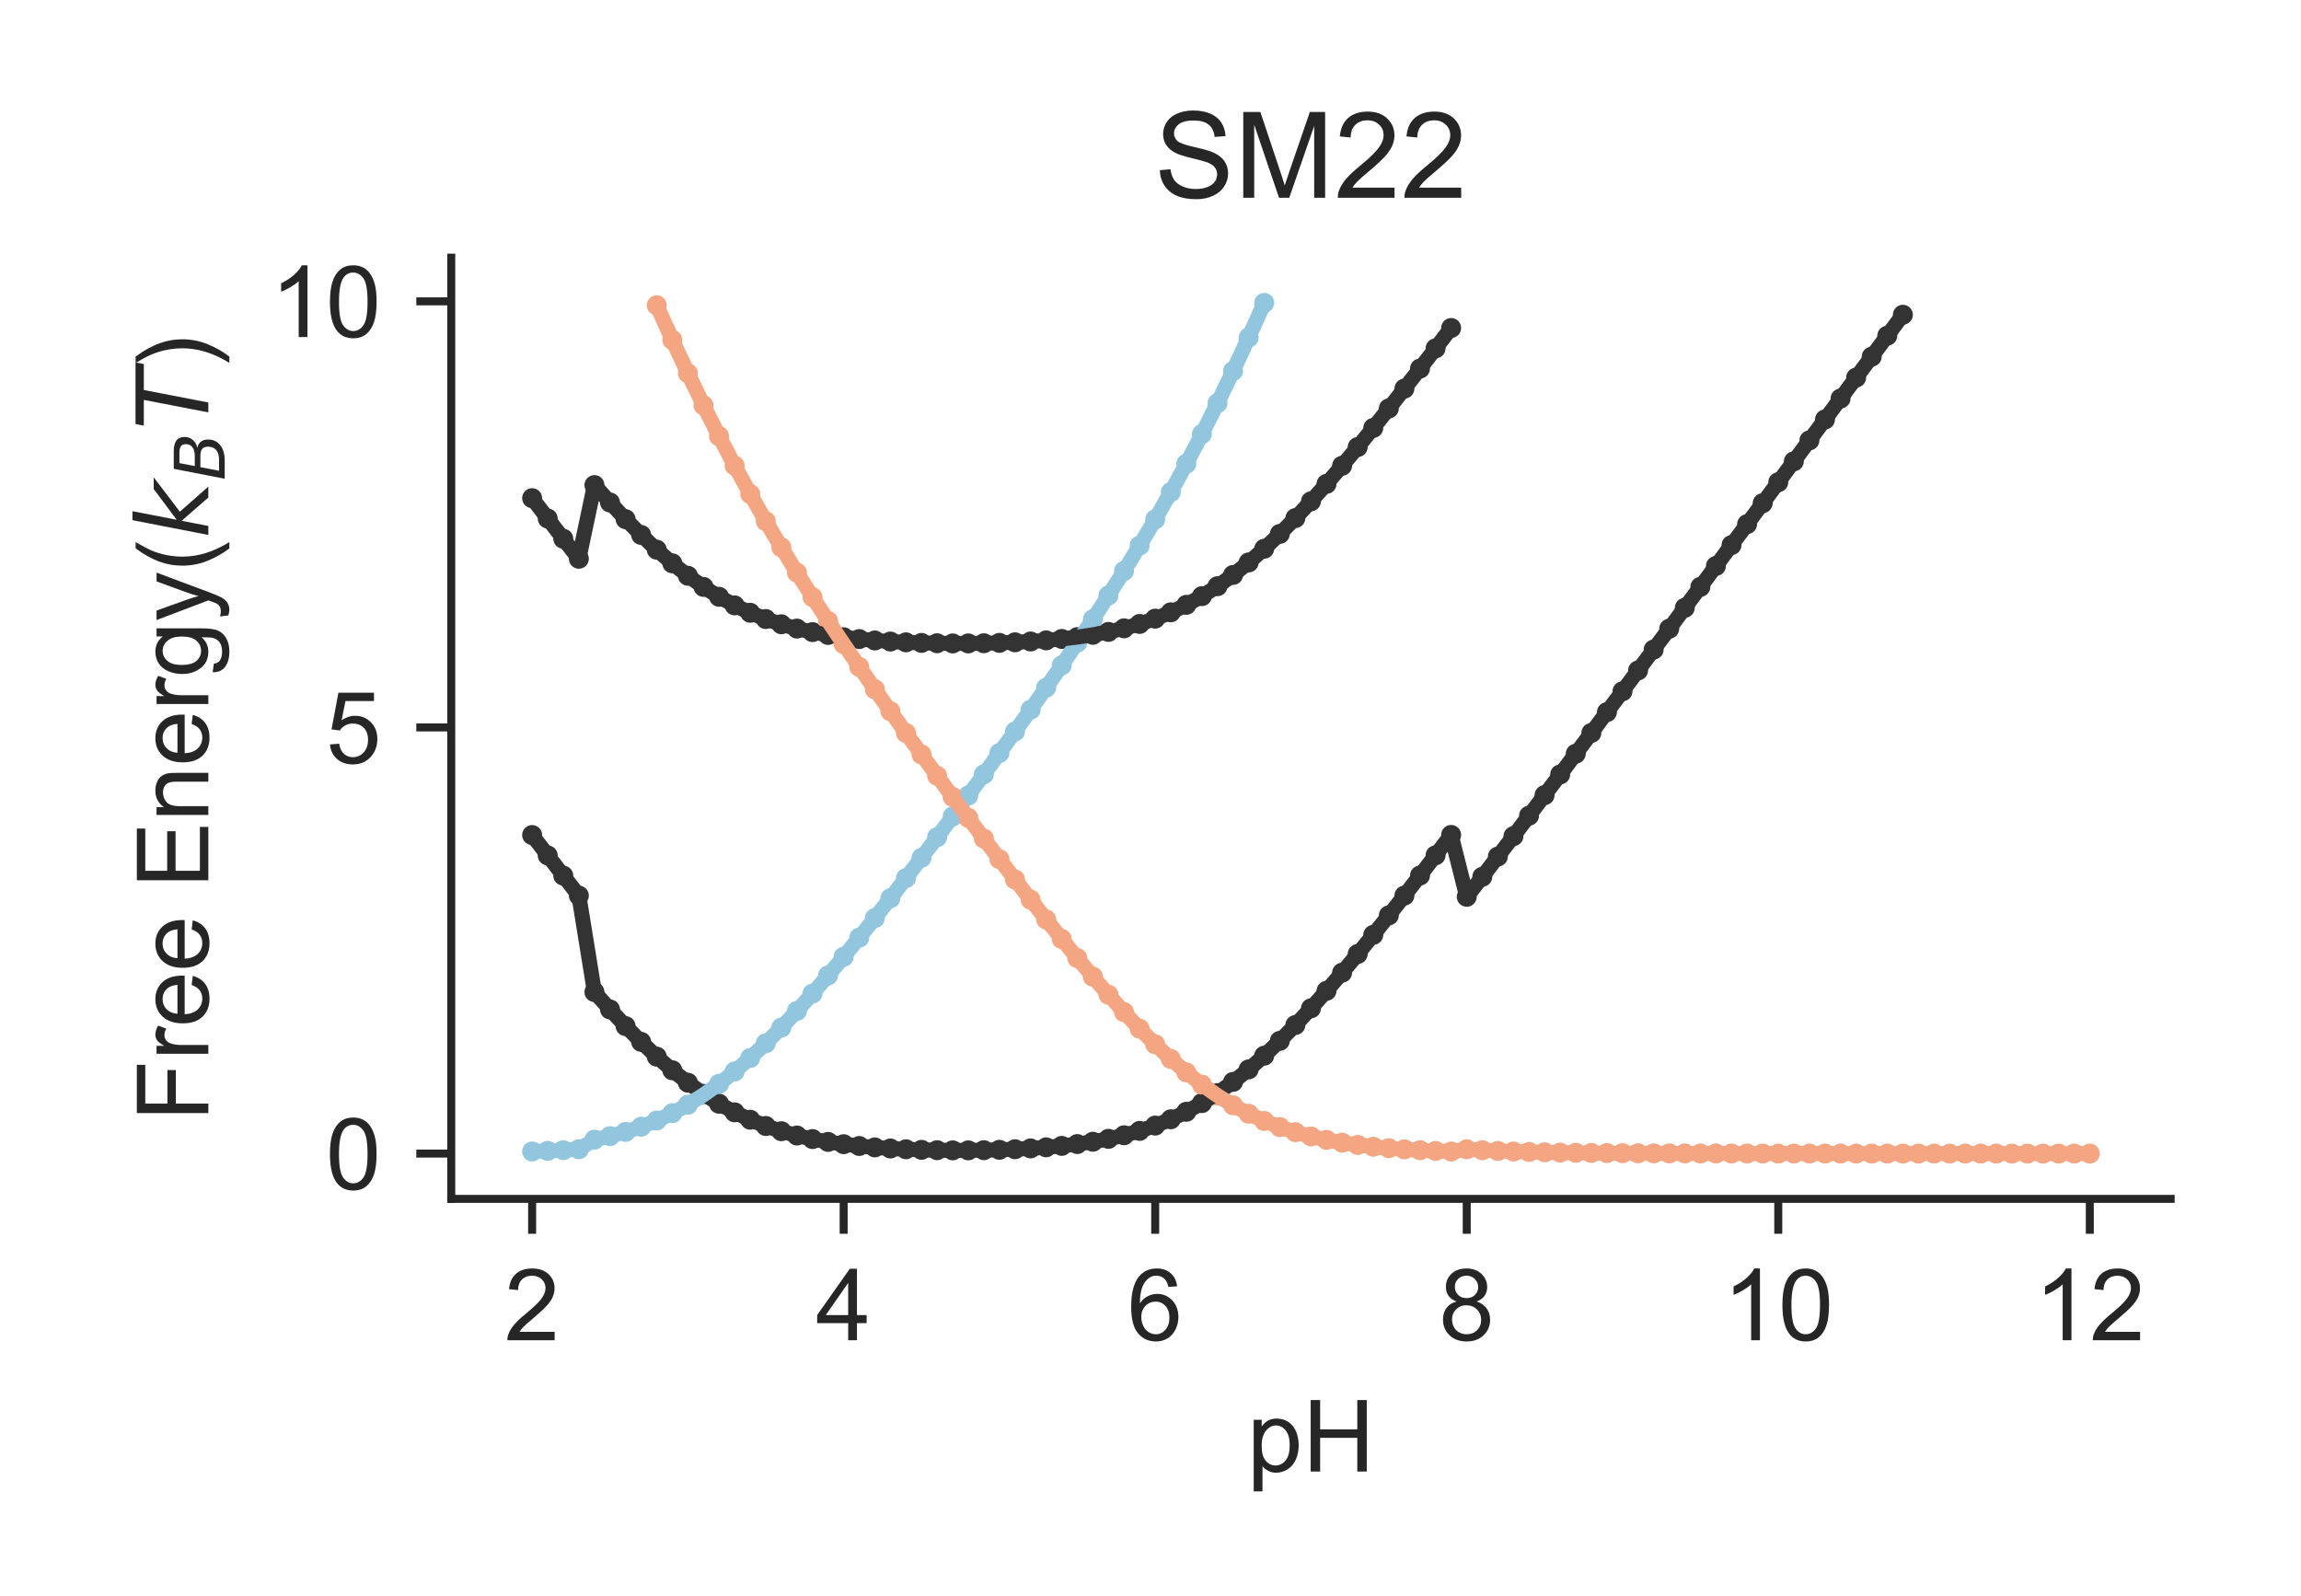 <?xml version="1.0" encoding="utf-8" standalone="no"?>
<!DOCTYPE svg PUBLIC "-//W3C//DTD SVG 1.1//EN"
  "http://www.w3.org/Graphics/SVG/1.1/DTD/svg11.dtd">
<!-- Created with matplotlib (http://matplotlib.org/) -->
<svg height="159.84pt" version="1.1" viewBox="0 0 230.4 159.84" width="230.4pt" xmlns="http://www.w3.org/2000/svg" xmlns:xlink="http://www.w3.org/1999/xlink">
 <defs>
  <style type="text/css">
*{stroke-linecap:butt;stroke-linejoin:round;}
  </style>
 </defs>
 <g id="figure_1">
  <g id="patch_1">
   <path d="M 0 159.84 
L 230.4 159.84 
L 230.4 0 
L 0 0 
z
" style="fill:#ffffff;"/>
  </g>
  <g id="axes_1">
   <g id="patch_2">
    <path d="M 45.184 120.04 
L 217.35 120.04 
L 217.35 25.8 
L 45.184 25.8 
z
" style="fill:#ffffff;"/>
   </g>
   <g id="matplotlib.axis_1">
    <g id="xtick_1">
     <g id="line2d_1">
      <defs>
       <path d="M 0 0 
L 0 3.5 
" id="mc1975024de" style="stroke:#262626;stroke-width:0.8;"/>
      </defs>
      <g>
       <use style="fill:#262626;stroke:#262626;stroke-width:0.8;" x="53.282" xlink:href="#mc1975024de" y="120.04"/>
      </g>
     </g>
     <g id="text_1">
      <!-- 2 -->
      <defs>
       <path d="M 50.344 8.453 
L 50.344 0 
L 3.031 0 
Q 2.938 3.172 4.047 6.109 
Q 5.859 10.938 9.828 15.625 
Q 13.812 20.312 21.344 26.469 
Q 33.016 36.031 37.109 41.625 
Q 41.219 47.219 41.219 52.203 
Q 41.219 57.422 37.469 61 
Q 33.734 64.594 27.734 64.594 
Q 21.391 64.594 17.578 60.781 
Q 13.766 56.984 13.719 50.25 
L 4.688 51.172 
Q 5.609 61.281 11.656 66.578 
Q 17.719 71.875 27.938 71.875 
Q 38.234 71.875 44.234 66.156 
Q 50.25 60.453 50.25 52 
Q 50.25 47.703 48.484 43.547 
Q 46.734 39.406 42.656 34.812 
Q 38.578 30.219 29.109 22.219 
Q 21.188 15.578 18.938 13.203 
Q 16.703 10.844 15.234 8.453 
z
" id="ArialMT-32"/>
      </defs>
      <g style="fill:#262626;" transform="translate(50.502 134.198)scale(0.1 -0.1)">
       <use xlink:href="#ArialMT-32"/>
      </g>
     </g>
    </g>
    <g id="xtick_2">
     <g id="line2d_2">
      <g>
       <use style="fill:#262626;stroke:#262626;stroke-width:0.8;" x="84.476" xlink:href="#mc1975024de" y="120.04"/>
      </g>
     </g>
     <g id="text_2">
      <!-- 4 -->
      <defs>
       <path d="M 32.328 0 
L 32.328 17.141 
L 1.266 17.141 
L 1.266 25.203 
L 33.938 71.578 
L 41.109 71.578 
L 41.109 25.203 
L 50.781 25.203 
L 50.781 17.141 
L 41.109 17.141 
L 41.109 0 
z
M 32.328 25.203 
L 32.328 57.469 
L 9.906 25.203 
z
" id="ArialMT-34"/>
      </defs>
      <g style="fill:#262626;" transform="translate(81.696 134.198)scale(0.1 -0.1)">
       <use xlink:href="#ArialMT-34"/>
      </g>
     </g>
    </g>
    <g id="xtick_3">
     <g id="line2d_3">
      <g>
       <use style="fill:#262626;stroke:#262626;stroke-width:0.8;" x="115.67" xlink:href="#mc1975024de" y="120.04"/>
      </g>
     </g>
     <g id="text_3">
      <!-- 6 -->
      <defs>
       <path d="M 49.75 54.047 
L 41.016 53.375 
Q 39.844 58.547 37.703 60.891 
Q 34.125 64.656 28.906 64.656 
Q 24.703 64.656 21.531 62.312 
Q 17.391 59.281 14.984 53.469 
Q 12.594 47.656 12.5 36.922 
Q 15.672 41.75 20.266 44.094 
Q 24.859 46.438 29.891 46.438 
Q 38.672 46.438 44.844 39.969 
Q 51.031 33.5 51.031 23.25 
Q 51.031 16.5 48.125 10.719 
Q 45.219 4.938 40.141 1.859 
Q 35.062 -1.219 28.609 -1.219 
Q 17.625 -1.219 10.688 6.859 
Q 3.766 14.938 3.766 33.5 
Q 3.766 54.25 11.422 63.672 
Q 18.109 71.875 29.438 71.875 
Q 37.891 71.875 43.281 67.141 
Q 48.688 62.406 49.75 54.047 
z
M 13.875 23.188 
Q 13.875 18.656 15.797 14.5 
Q 17.719 10.359 21.188 8.172 
Q 24.656 6 28.469 6 
Q 34.031 6 38.031 10.484 
Q 42.047 14.984 42.047 22.703 
Q 42.047 30.125 38.078 34.391 
Q 34.125 38.672 28.125 38.672 
Q 22.172 38.672 18.016 34.391 
Q 13.875 30.125 13.875 23.188 
z
" id="ArialMT-36"/>
      </defs>
      <g style="fill:#262626;" transform="translate(112.89 134.198)scale(0.1 -0.1)">
       <use xlink:href="#ArialMT-36"/>
      </g>
     </g>
    </g>
    <g id="xtick_4">
     <g id="line2d_4">
      <g>
       <use style="fill:#262626;stroke:#262626;stroke-width:0.8;" x="146.864" xlink:href="#mc1975024de" y="120.04"/>
      </g>
     </g>
     <g id="text_4">
      <!-- 8 -->
      <defs>
       <path d="M 17.672 38.812 
Q 12.203 40.828 9.562 44.531 
Q 6.938 48.25 6.938 53.422 
Q 6.938 61.234 12.547 66.547 
Q 18.172 71.875 27.484 71.875 
Q 36.859 71.875 42.578 66.422 
Q 48.297 60.984 48.297 53.172 
Q 48.297 48.188 45.672 44.5 
Q 43.062 40.828 37.75 38.812 
Q 44.344 36.672 47.781 31.875 
Q 51.219 27.094 51.219 20.453 
Q 51.219 11.281 44.719 5.031 
Q 38.234 -1.219 27.641 -1.219 
Q 17.047 -1.219 10.547 5.047 
Q 4.047 11.328 4.047 20.703 
Q 4.047 27.688 7.594 32.391 
Q 11.141 37.109 17.672 38.812 
z
M 15.922 53.719 
Q 15.922 48.641 19.188 45.406 
Q 22.469 42.188 27.688 42.188 
Q 32.766 42.188 36.016 45.375 
Q 39.266 48.578 39.266 53.219 
Q 39.266 58.062 35.906 61.359 
Q 32.562 64.656 27.594 64.656 
Q 22.562 64.656 19.234 61.422 
Q 15.922 58.203 15.922 53.719 
z
M 13.094 20.656 
Q 13.094 16.891 14.875 13.375 
Q 16.656 9.859 20.172 7.922 
Q 23.688 6 27.734 6 
Q 34.031 6 38.125 10.047 
Q 42.234 14.109 42.234 20.359 
Q 42.234 26.703 38.016 30.859 
Q 33.797 35.016 27.438 35.016 
Q 21.234 35.016 17.156 30.906 
Q 13.094 26.812 13.094 20.656 
z
" id="ArialMT-38"/>
      </defs>
      <g style="fill:#262626;" transform="translate(144.083 134.198)scale(0.1 -0.1)">
       <use xlink:href="#ArialMT-38"/>
      </g>
     </g>
    </g>
    <g id="xtick_5">
     <g id="line2d_5">
      <g>
       <use style="fill:#262626;stroke:#262626;stroke-width:0.8;" x="178.058" xlink:href="#mc1975024de" y="120.04"/>
      </g>
     </g>
     <g id="text_5">
      <!-- 10 -->
      <defs>
       <path d="M 37.25 0 
L 28.469 0 
L 28.469 56 
Q 25.297 52.984 20.141 49.953 
Q 14.984 46.922 10.891 45.406 
L 10.891 53.906 
Q 18.266 57.375 23.781 62.297 
Q 29.297 67.234 31.594 71.875 
L 37.25 71.875 
z
" id="ArialMT-31"/>
       <path d="M 4.156 35.297 
Q 4.156 48 6.766 55.734 
Q 9.375 63.484 14.516 67.672 
Q 19.672 71.875 27.484 71.875 
Q 33.25 71.875 37.594 69.547 
Q 41.938 67.234 44.766 62.859 
Q 47.609 58.5 49.219 52.219 
Q 50.828 45.953 50.828 35.297 
Q 50.828 22.703 48.234 14.969 
Q 45.656 7.234 40.5 3 
Q 35.359 -1.219 27.484 -1.219 
Q 17.141 -1.219 11.234 6.203 
Q 4.156 15.141 4.156 35.297 
z
M 13.188 35.297 
Q 13.188 17.672 17.312 11.828 
Q 21.438 6 27.484 6 
Q 33.547 6 37.672 11.859 
Q 41.797 17.719 41.797 35.297 
Q 41.797 52.984 37.672 58.781 
Q 33.547 64.594 27.391 64.594 
Q 21.344 64.594 17.719 59.469 
Q 13.188 52.938 13.188 35.297 
z
" id="ArialMT-30"/>
      </defs>
      <g style="fill:#262626;" transform="translate(172.497 134.198)scale(0.1 -0.1)">
       <use xlink:href="#ArialMT-31"/>
       <use x="55.615" xlink:href="#ArialMT-30"/>
      </g>
     </g>
    </g>
    <g id="xtick_6">
     <g id="line2d_6">
      <g>
       <use style="fill:#262626;stroke:#262626;stroke-width:0.8;" x="209.252" xlink:href="#mc1975024de" y="120.04"/>
      </g>
     </g>
     <g id="text_6">
      <!-- 12 -->
      <g style="fill:#262626;" transform="translate(203.691 134.198)scale(0.1 -0.1)">
       <use xlink:href="#ArialMT-31"/>
       <use x="55.615" xlink:href="#ArialMT-32"/>
      </g>
     </g>
    </g>
    <g id="text_7">
     <!-- pH -->
     <defs>
      <path d="M 6.594 -19.875 
L 6.594 51.859 
L 14.594 51.859 
L 14.594 45.125 
Q 17.438 49.078 21 51.047 
Q 24.562 53.031 29.641 53.031 
Q 36.281 53.031 41.359 49.609 
Q 46.438 46.188 49.016 39.953 
Q 51.609 33.734 51.609 26.312 
Q 51.609 18.359 48.75 11.984 
Q 45.906 5.609 40.453 2.219 
Q 35.016 -1.172 29 -1.172 
Q 24.609 -1.172 21.109 0.688 
Q 17.625 2.547 15.375 5.375 
L 15.375 -19.875 
z
M 14.547 25.641 
Q 14.547 15.625 18.594 10.844 
Q 22.656 6.062 28.422 6.062 
Q 34.281 6.062 38.453 11.016 
Q 42.625 15.969 42.625 26.375 
Q 42.625 36.281 38.547 41.203 
Q 34.469 46.141 28.812 46.141 
Q 23.188 46.141 18.859 40.891 
Q 14.547 35.641 14.547 25.641 
z
" id="ArialMT-70"/>
      <path d="M 8.016 0 
L 8.016 71.578 
L 17.484 71.578 
L 17.484 42.188 
L 54.688 42.188 
L 54.688 71.578 
L 64.156 71.578 
L 64.156 0 
L 54.688 0 
L 54.688 33.734 
L 17.484 33.734 
L 17.484 0 
z
" id="ArialMT-48"/>
     </defs>
     <g style="fill:#262626;" transform="translate(124.876 147.343)scale(0.1 -0.1)">
      <use xlink:href="#ArialMT-70"/>
      <use x="55.615" xlink:href="#ArialMT-48"/>
     </g>
    </g>
   </g>
   <g id="matplotlib.axis_2">
    <g id="ytick_1">
     <g id="line2d_7">
      <defs>
       <path d="M 0 0 
L -3.5 0 
" id="m181e9f44ce" style="stroke:#262626;stroke-width:0.8;"/>
      </defs>
      <g>
       <use style="fill:#262626;stroke:#262626;stroke-width:0.8;" x="45.184" xlink:href="#m181e9f44ce" y="115.506"/>
      </g>
     </g>
     <g id="text_8">
      <!-- 0 -->
      <g style="fill:#262626;" transform="translate(32.623 119.085)scale(0.1 -0.1)">
       <use xlink:href="#ArialMT-30"/>
      </g>
     </g>
    </g>
    <g id="ytick_2">
     <g id="line2d_8">
      <g>
       <use style="fill:#262626;stroke:#262626;stroke-width:0.8;" x="45.184" xlink:href="#m181e9f44ce" y="72.839"/>
      </g>
     </g>
     <g id="text_9">
      <!-- 5 -->
      <defs>
       <path d="M 4.156 18.75 
L 13.375 19.531 
Q 14.406 12.797 18.141 9.391 
Q 21.875 6 27.156 6 
Q 33.5 6 37.891 10.781 
Q 42.281 15.578 42.281 23.484 
Q 42.281 31 38.062 35.344 
Q 33.844 39.703 27 39.703 
Q 22.75 39.703 19.328 37.766 
Q 15.922 35.844 13.969 32.766 
L 5.719 33.844 
L 12.641 70.609 
L 48.25 70.609 
L 48.25 62.203 
L 19.672 62.203 
L 15.828 42.969 
Q 22.266 47.469 29.344 47.469 
Q 38.719 47.469 45.156 40.969 
Q 51.609 34.469 51.609 24.266 
Q 51.609 14.547 45.953 7.469 
Q 39.062 -1.219 27.156 -1.219 
Q 17.391 -1.219 11.203 4.25 
Q 5.031 9.719 4.156 18.75 
z
" id="ArialMT-35"/>
      </defs>
      <g style="fill:#262626;" transform="translate(32.623 76.418)scale(0.1 -0.1)">
       <use xlink:href="#ArialMT-35"/>
      </g>
     </g>
    </g>
    <g id="ytick_3">
     <g id="line2d_9">
      <g>
       <use style="fill:#262626;stroke:#262626;stroke-width:0.8;" x="45.184" xlink:href="#m181e9f44ce" y="30.172"/>
      </g>
     </g>
     <g id="text_10">
      <!-- 10 -->
      <g style="fill:#262626;" transform="translate(27.062 33.751)scale(0.1 -0.1)">
       <use xlink:href="#ArialMT-31"/>
       <use x="55.615" xlink:href="#ArialMT-30"/>
      </g>
     </g>
    </g>
    <g id="text_11">
     <!-- Free Energy($k_BT$) -->
     <defs>
      <path d="M 8.203 0 
L 8.203 71.578 
L 56.5 71.578 
L 56.5 63.141 
L 17.672 63.141 
L 17.672 40.969 
L 51.266 40.969 
L 51.266 32.516 
L 17.672 32.516 
L 17.672 0 
z
" id="ArialMT-46"/>
      <path d="M 6.5 0 
L 6.5 51.859 
L 14.406 51.859 
L 14.406 44 
Q 17.438 49.516 20 51.266 
Q 22.562 53.031 25.641 53.031 
Q 30.078 53.031 34.672 50.203 
L 31.641 42.047 
Q 28.422 43.953 25.203 43.953 
Q 22.312 43.953 20.016 42.219 
Q 17.719 40.484 16.75 37.406 
Q 15.281 32.719 15.281 27.156 
L 15.281 0 
z
" id="ArialMT-72"/>
      <path d="M 42.094 16.703 
L 51.172 15.578 
Q 49.031 7.625 43.219 3.219 
Q 37.406 -1.172 28.375 -1.172 
Q 17 -1.172 10.328 5.828 
Q 3.656 12.844 3.656 25.484 
Q 3.656 38.578 10.391 45.797 
Q 17.141 53.031 27.875 53.031 
Q 38.281 53.031 44.875 45.953 
Q 51.469 38.875 51.469 26.031 
Q 51.469 25.25 51.422 23.688 
L 12.75 23.688 
Q 13.234 15.141 17.578 10.594 
Q 21.922 6.062 28.422 6.062 
Q 33.25 6.062 36.672 8.594 
Q 40.094 11.141 42.094 16.703 
z
M 13.234 30.906 
L 42.188 30.906 
Q 41.609 37.453 38.875 40.719 
Q 34.672 45.797 27.984 45.797 
Q 21.922 45.797 17.797 41.75 
Q 13.672 37.703 13.234 30.906 
z
" id="ArialMT-65"/>
      <path id="ArialMT-20"/>
      <path d="M 7.906 0 
L 7.906 71.578 
L 59.672 71.578 
L 59.672 63.141 
L 17.391 63.141 
L 17.391 41.219 
L 56.984 41.219 
L 56.984 32.812 
L 17.391 32.812 
L 17.391 8.453 
L 61.328 8.453 
L 61.328 0 
z
" id="ArialMT-45"/>
      <path d="M 6.594 0 
L 6.594 51.859 
L 14.5 51.859 
L 14.5 44.484 
Q 20.219 53.031 31 53.031 
Q 35.688 53.031 39.625 51.344 
Q 43.562 49.656 45.516 46.922 
Q 47.469 44.188 48.25 40.438 
Q 48.734 37.984 48.734 31.891 
L 48.734 0 
L 39.938 0 
L 39.938 31.547 
Q 39.938 36.922 38.906 39.578 
Q 37.891 42.234 35.281 43.812 
Q 32.672 45.406 29.156 45.406 
Q 23.531 45.406 19.453 41.844 
Q 15.375 38.281 15.375 28.328 
L 15.375 0 
z
" id="ArialMT-6e"/>
      <path d="M 4.984 -4.297 
L 13.531 -5.562 
Q 14.062 -9.516 16.5 -11.328 
Q 19.781 -13.766 25.438 -13.766 
Q 31.547 -13.766 34.859 -11.328 
Q 38.188 -8.891 39.359 -4.5 
Q 40.047 -1.812 39.984 6.781 
Q 34.234 0 25.641 0 
Q 14.938 0 9.078 7.719 
Q 3.219 15.438 3.219 26.219 
Q 3.219 33.641 5.906 39.906 
Q 8.594 46.188 13.688 49.609 
Q 18.797 53.031 25.688 53.031 
Q 34.859 53.031 40.828 45.609 
L 40.828 51.859 
L 48.922 51.859 
L 48.922 7.031 
Q 48.922 -5.078 46.453 -10.125 
Q 44 -15.188 38.641 -18.109 
Q 33.297 -21.047 25.484 -21.047 
Q 16.219 -21.047 10.5 -16.875 
Q 4.781 -12.703 4.984 -4.297 
z
M 12.25 26.859 
Q 12.25 16.656 16.297 11.969 
Q 20.359 7.281 26.469 7.281 
Q 32.516 7.281 36.609 11.938 
Q 40.719 16.609 40.719 26.562 
Q 40.719 36.078 36.5 40.906 
Q 32.281 45.75 26.312 45.75 
Q 20.453 45.75 16.344 40.984 
Q 12.25 36.234 12.25 26.859 
z
" id="ArialMT-67"/>
      <path d="M 6.203 -19.969 
L 5.219 -11.719 
Q 8.109 -12.5 10.25 -12.5 
Q 13.188 -12.5 14.938 -11.516 
Q 16.703 -10.547 17.828 -8.797 
Q 18.656 -7.469 20.516 -2.25 
Q 20.75 -1.516 21.297 -0.094 
L 1.609 51.859 
L 11.078 51.859 
L 21.875 21.828 
Q 23.969 16.109 25.641 9.812 
Q 27.156 15.875 29.25 21.625 
L 40.328 51.859 
L 49.125 51.859 
L 29.391 -0.875 
Q 26.219 -9.422 24.469 -12.641 
Q 22.125 -17 19.094 -19.016 
Q 16.062 -21.047 11.859 -21.047 
Q 9.328 -21.047 6.203 -19.969 
z
" id="ArialMT-79"/>
      <path d="M 23.391 -21.047 
Q 16.109 -11.859 11.078 0.438 
Q 6.062 12.75 6.062 25.922 
Q 6.062 37.547 9.812 48.188 
Q 14.203 60.547 23.391 72.797 
L 29.688 72.797 
Q 23.781 62.641 21.875 58.297 
Q 18.891 51.562 17.188 44.234 
Q 15.094 35.109 15.094 25.875 
Q 15.094 2.391 29.688 -21.047 
z
" id="ArialMT-28"/>
      <path d="M 18.312 75.984 
L 27.297 75.984 
L 18.703 31.688 
L 49.516 54.688 
L 61.188 54.688 
L 26.812 28.516 
L 51.906 0 
L 41.016 0 
L 17.672 26.703 
L 12.5 0 
L 3.516 0 
z
" id="DejaVuSans-Oblique-6b"/>
      <path d="M 16.891 72.906 
L 42.094 72.906 
Q 52.344 72.906 57.422 69.094 
Q 62.5 65.281 62.5 57.625 
Q 62.5 50.594 58.125 45.484 
Q 53.766 40.375 46.688 39.312 
Q 52.734 37.938 55.766 34.078 
Q 58.797 30.219 58.797 23.781 
Q 58.797 12.797 50.656 6.391 
Q 42.531 0 28.422 0 
L 2.688 0 
z
M 19.281 34.812 
L 14.109 8.109 
L 29.984 8.109 
Q 38.922 8.109 43.75 12.203 
Q 48.578 16.312 48.578 23.781 
Q 48.578 29.547 45.375 32.172 
Q 42.188 34.812 35.109 34.812 
z
M 25.094 64.797 
L 20.797 42.828 
L 35.5 42.828 
Q 43.359 42.828 47.781 46.234 
Q 52.203 49.656 52.203 55.719 
Q 52.203 60.453 49.219 62.625 
Q 46.234 64.797 39.703 64.797 
z
" id="DejaVuSans-Oblique-42"/>
      <path d="M 5.906 72.906 
L 67.578 72.906 
L 66.016 64.594 
L 39.984 64.594 
L 27.484 0 
L 17.578 0 
L 30.078 64.594 
L 4.297 64.594 
z
" id="DejaVuSans-Oblique-54"/>
      <path d="M 12.359 -21.047 
L 6.062 -21.047 
Q 20.656 2.391 20.656 25.875 
Q 20.656 35.062 18.562 44.094 
Q 16.891 51.422 13.922 58.156 
Q 12.016 62.547 6.062 72.797 
L 12.359 72.797 
Q 21.531 60.547 25.922 48.188 
Q 29.688 37.547 29.688 25.922 
Q 29.688 12.75 24.625 0.438 
Q 19.578 -11.859 12.359 -21.047 
z
" id="ArialMT-29"/>
     </defs>
     <g style="fill:#262626;" transform="translate(20.862 112.27)rotate(-90)scale(0.1 -0.1)">
      <use transform="translate(0 0.016)" xlink:href="#ArialMT-46"/>
      <use transform="translate(61.084 0.016)" xlink:href="#ArialMT-72"/>
      <use transform="translate(94.385 0.016)" xlink:href="#ArialMT-65"/>
      <use transform="translate(150 0.016)" xlink:href="#ArialMT-65"/>
      <use transform="translate(205.615 0.016)" xlink:href="#ArialMT-20"/>
      <use transform="translate(233.398 0.016)" xlink:href="#ArialMT-45"/>
      <use transform="translate(300.098 0.016)" xlink:href="#ArialMT-6e"/>
      <use transform="translate(355.713 0.016)" xlink:href="#ArialMT-65"/>
      <use transform="translate(411.328 0.016)" xlink:href="#ArialMT-72"/>
      <use transform="translate(444.629 0.016)" xlink:href="#ArialMT-67"/>
      <use transform="translate(500.244 0.016)" xlink:href="#ArialMT-79"/>
      <use transform="translate(550.244 0.016)" xlink:href="#ArialMT-28"/>
      <use transform="translate(583.545 0.016)" xlink:href="#DejaVuSans-Oblique-6b"/>
      <use transform="translate(641.455 -16.391)scale(0.7)" xlink:href="#DejaVuSans-Oblique-42"/>
      <use transform="translate(692.212 0.016)" xlink:href="#DejaVuSans-Oblique-54"/>
      <use transform="translate(753.296 0.016)" xlink:href="#ArialMT-29"/>
     </g>
    </g>
   </g>
   <g id="PathCollection_1">
    <defs>
     <path d="M 0 0.5 
C 0.133 0.5 0.26 0.447 0.354 0.354 
C 0.447 0.26 0.5 0.133 0.5 0 
C 0.5 -0.133 0.447 -0.26 0.354 -0.354 
C 0.26 -0.447 0.133 -0.5 0 -0.5 
C -0.133 -0.5 -0.26 -0.447 -0.354 -0.354 
C -0.447 -0.26 -0.5 -0.133 -0.5 0 
C -0.5 0.133 -0.447 0.26 -0.354 0.354 
C -0.26 0.447 -0.133 0.5 0 0.5 
z
" id="mf9411df102" style="stroke:#333333;"/>
    </defs>
    <g clip-path="url(#p7711f65dd4)">
     <use style="fill:#333333;stroke:#333333;" x="53.282" xlink:href="#mf9411df102" y="83.613"/>
     <use style="fill:#333333;stroke:#333333;" x="54.842" xlink:href="#mf9411df102" y="85.651"/>
     <use style="fill:#333333;stroke:#333333;" x="56.401" xlink:href="#mf9411df102" y="87.675"/>
     <use style="fill:#333333;stroke:#333333;" x="57.961" xlink:href="#mf9411df102" y="89.679"/>
     <use style="fill:#333333;stroke:#333333;" x="59.521" xlink:href="#mf9411df102" y="99.33"/>
     <use style="fill:#333333;stroke:#333333;" x="61.081" xlink:href="#mf9411df102" y="101.076"/>
     <use style="fill:#333333;stroke:#333333;" x="62.64" xlink:href="#mf9411df102" y="102.744"/>
     <use style="fill:#333333;stroke:#333333;" x="64.2" xlink:href="#mf9411df102" y="104.323"/>
     <use style="fill:#333333;stroke:#333333;" x="65.76" xlink:href="#mf9411df102" y="105.8"/>
     <use style="fill:#333333;stroke:#333333;" x="67.319" xlink:href="#mf9411df102" y="107.164"/>
     <use style="fill:#333333;stroke:#333333;" x="68.879" xlink:href="#mf9411df102" y="108.409"/>
     <use style="fill:#333333;stroke:#333333;" x="70.439" xlink:href="#mf9411df102" y="109.526"/>
     <use style="fill:#333333;stroke:#333333;" x="71.998" xlink:href="#mf9411df102" y="110.514"/>
     <use style="fill:#333333;stroke:#333333;" x="73.558" xlink:href="#mf9411df102" y="111.375"/>
     <use style="fill:#333333;stroke:#333333;" x="75.118" xlink:href="#mf9411df102" y="112.116"/>
     <use style="fill:#333333;stroke:#333333;" x="76.678" xlink:href="#mf9411df102" y="112.743"/>
     <use style="fill:#333333;stroke:#333333;" x="78.237" xlink:href="#mf9411df102" y="113.267"/>
     <use style="fill:#333333;stroke:#333333;" x="79.797" xlink:href="#mf9411df102" y="113.699"/>
     <use style="fill:#333333;stroke:#333333;" x="81.357" xlink:href="#mf9411df102" y="114.053"/>
     <use style="fill:#333333;stroke:#333333;" x="82.916" xlink:href="#mf9411df102" y="114.338"/>
     <use style="fill:#333333;stroke:#333333;" x="84.476" xlink:href="#mf9411df102" y="114.567"/>
     <use style="fill:#333333;stroke:#333333;" x="86.036" xlink:href="#mf9411df102" y="114.747"/>
     <use style="fill:#333333;stroke:#333333;" x="87.595" xlink:href="#mf9411df102" y="114.888"/>
     <use style="fill:#333333;stroke:#333333;" x="89.155" xlink:href="#mf9411df102" y="114.996"/>
     <use style="fill:#333333;stroke:#333333;" x="90.715" xlink:href="#mf9411df102" y="115.076"/>
     <use style="fill:#333333;stroke:#333333;" x="92.274" xlink:href="#mf9411df102" y="115.132"/>
     <use style="fill:#333333;stroke:#333333;" x="93.834" xlink:href="#mf9411df102" y="115.168"/>
     <use style="fill:#333333;stroke:#333333;" x="95.394" xlink:href="#mf9411df102" y="115.185"/>
     <use style="fill:#333333;stroke:#333333;" x="96.954" xlink:href="#mf9411df102" y="115.185"/>
     <use style="fill:#333333;stroke:#333333;" x="98.513" xlink:href="#mf9411df102" y="115.166"/>
     <use style="fill:#333333;stroke:#333333;" x="100.073" xlink:href="#mf9411df102" y="115.129"/>
     <use style="fill:#333333;stroke:#333333;" x="101.633" xlink:href="#mf9411df102" y="115.071"/>
     <use style="fill:#333333;stroke:#333333;" x="103.192" xlink:href="#mf9411df102" y="114.989"/>
     <use style="fill:#333333;stroke:#333333;" x="104.752" xlink:href="#mf9411df102" y="114.88"/>
     <use style="fill:#333333;stroke:#333333;" x="106.312" xlink:href="#mf9411df102" y="114.736"/>
     <use style="fill:#333333;stroke:#333333;" x="107.871" xlink:href="#mf9411df102" y="114.553"/>
     <use style="fill:#333333;stroke:#333333;" x="109.431" xlink:href="#mf9411df102" y="114.321"/>
     <use style="fill:#333333;stroke:#333333;" x="110.991" xlink:href="#mf9411df102" y="114.031"/>
     <use style="fill:#333333;stroke:#333333;" x="112.551" xlink:href="#mf9411df102" y="113.673"/>
     <use style="fill:#333333;stroke:#333333;" x="114.11" xlink:href="#mf9411df102" y="113.234"/>
     <use style="fill:#333333;stroke:#333333;" x="115.67" xlink:href="#mf9411df102" y="112.703"/>
     <use style="fill:#333333;stroke:#333333;" x="117.23" xlink:href="#mf9411df102" y="112.07"/>
     <use style="fill:#333333;stroke:#333333;" x="118.789" xlink:href="#mf9411df102" y="111.321"/>
     <use style="fill:#333333;stroke:#333333;" x="120.349" xlink:href="#mf9411df102" y="110.451"/>
     <use style="fill:#333333;stroke:#333333;" x="121.909" xlink:href="#mf9411df102" y="109.454"/>
     <use style="fill:#333333;stroke:#333333;" x="123.468" xlink:href="#mf9411df102" y="108.328"/>
     <use style="fill:#333333;stroke:#333333;" x="125.028" xlink:href="#mf9411df102" y="107.075"/>
     <use style="fill:#333333;stroke:#333333;" x="126.588" xlink:href="#mf9411df102" y="105.703"/>
     <use style="fill:#333333;stroke:#333333;" x="128.148" xlink:href="#mf9411df102" y="104.218"/>
     <use style="fill:#333333;stroke:#333333;" x="129.707" xlink:href="#mf9411df102" y="102.633"/>
     <use style="fill:#333333;stroke:#333333;" x="131.267" xlink:href="#mf9411df102" y="100.96"/>
     <use style="fill:#333333;stroke:#333333;" x="132.827" xlink:href="#mf9411df102" y="99.207"/>
     <use style="fill:#333333;stroke:#333333;" x="134.386" xlink:href="#mf9411df102" y="97.394"/>
     <use style="fill:#333333;stroke:#333333;" x="135.946" xlink:href="#mf9411df102" y="95.523"/>
     <use style="fill:#333333;stroke:#333333;" x="137.506" xlink:href="#mf9411df102" y="93.607"/>
     <use style="fill:#333333;stroke:#333333;" x="139.065" xlink:href="#mf9411df102" y="91.654"/>
     <use style="fill:#333333;stroke:#333333;" x="140.625" xlink:href="#mf9411df102" y="89.672"/>
     <use style="fill:#333333;stroke:#333333;" x="142.185" xlink:href="#mf9411df102" y="87.666"/>
     <use style="fill:#333333;stroke:#333333;" x="143.745" xlink:href="#mf9411df102" y="85.64"/>
     <use style="fill:#333333;stroke:#333333;" x="145.304" xlink:href="#mf9411df102" y="83.601"/>
     <use style="fill:#333333;stroke:#333333;" x="146.864" xlink:href="#mf9411df102" y="89.795"/>
     <use style="fill:#333333;stroke:#333333;" x="148.424" xlink:href="#mf9411df102" y="87.79"/>
     <use style="fill:#333333;stroke:#333333;" x="149.983" xlink:href="#mf9411df102" y="85.764"/>
     <use style="fill:#333333;stroke:#333333;" x="151.543" xlink:href="#mf9411df102" y="83.725"/>
     <use style="fill:#333333;stroke:#333333;" x="153.103" xlink:href="#mf9411df102" y="81.673"/>
     <use style="fill:#333333;stroke:#333333;" x="154.662" xlink:href="#mf9411df102" y="79.613"/>
     <use style="fill:#333333;stroke:#333333;" x="156.222" xlink:href="#mf9411df102" y="77.544"/>
     <use style="fill:#333333;stroke:#333333;" x="157.782" xlink:href="#mf9411df102" y="75.468"/>
     <use style="fill:#333333;stroke:#333333;" x="159.342" xlink:href="#mf9411df102" y="73.389"/>
     <use style="fill:#333333;stroke:#333333;" x="160.901" xlink:href="#mf9411df102" y="71.305"/>
     <use style="fill:#333333;stroke:#333333;" x="162.461" xlink:href="#mf9411df102" y="69.218"/>
     <use style="fill:#333333;stroke:#333333;" x="164.021" xlink:href="#mf9411df102" y="67.129"/>
     <use style="fill:#333333;stroke:#333333;" x="165.58" xlink:href="#mf9411df102" y="65.04"/>
     <use style="fill:#333333;stroke:#333333;" x="167.14" xlink:href="#mf9411df102" y="62.95"/>
     <use style="fill:#333333;stroke:#333333;" x="168.7" xlink:href="#mf9411df102" y="60.857"/>
     <use style="fill:#333333;stroke:#333333;" x="170.259" xlink:href="#mf9411df102" y="58.763"/>
     <use style="fill:#333333;stroke:#333333;" x="171.819" xlink:href="#mf9411df102" y="56.668"/>
     <use style="fill:#333333;stroke:#333333;" x="173.379" xlink:href="#mf9411df102" y="54.574"/>
     <use style="fill:#333333;stroke:#333333;" x="174.939" xlink:href="#mf9411df102" y="52.479"/>
     <use style="fill:#333333;stroke:#333333;" x="176.498" xlink:href="#mf9411df102" y="50.383"/>
     <use style="fill:#333333;stroke:#333333;" x="178.058" xlink:href="#mf9411df102" y="48.287"/>
     <use style="fill:#333333;stroke:#333333;" x="179.618" xlink:href="#mf9411df102" y="46.192"/>
     <use style="fill:#333333;stroke:#333333;" x="181.177" xlink:href="#mf9411df102" y="44.094"/>
     <use style="fill:#333333;stroke:#333333;" x="182.737" xlink:href="#mf9411df102" y="41.999"/>
     <use style="fill:#333333;stroke:#333333;" x="184.297" xlink:href="#mf9411df102" y="39.902"/>
     <use style="fill:#333333;stroke:#333333;" x="185.856" xlink:href="#mf9411df102" y="37.807"/>
     <use style="fill:#333333;stroke:#333333;" x="187.416" xlink:href="#mf9411df102" y="35.71"/>
     <use style="fill:#333333;stroke:#333333;" x="188.976" xlink:href="#mf9411df102" y="33.612"/>
     <use style="fill:#333333;stroke:#333333;" x="190.536" xlink:href="#mf9411df102" y="31.516"/>
    </g>
   </g>
   <g id="PathCollection_2">
    <defs>
     <path d="M 0 0.5 
C 0.133 0.5 0.26 0.447 0.354 0.354 
C 0.447 0.26 0.5 0.133 0.5 0 
C 0.5 -0.133 0.447 -0.26 0.354 -0.354 
C 0.26 -0.447 0.133 -0.5 0 -0.5 
C -0.133 -0.5 -0.26 -0.447 -0.354 -0.354 
C -0.447 -0.26 -0.5 -0.133 -0.5 0 
C -0.5 0.133 -0.447 0.26 -0.354 0.354 
C -0.26 0.447 -0.133 0.5 0 0.5 
z
" id="m125e5cab4a" style="stroke:#92c5de;"/>
    </defs>
    <g clip-path="url(#p7711f65dd4)">
     <use style="fill:#92c5de;stroke:#92c5de;" x="53.282" xlink:href="#m125e5cab4a" y="115.296"/>
     <use style="fill:#92c5de;stroke:#92c5de;" x="54.842" xlink:href="#m125e5cab4a" y="115.239"/>
     <use style="fill:#92c5de;stroke:#92c5de;" x="56.401" xlink:href="#m125e5cab4a" y="115.166"/>
     <use style="fill:#92c5de;stroke:#92c5de;" x="57.961" xlink:href="#m125e5cab4a" y="115.074"/>
     <use style="fill:#92c5de;stroke:#92c5de;" x="59.521" xlink:href="#m125e5cab4a" y="114.113"/>
     <use style="fill:#92c5de;stroke:#92c5de;" x="61.081" xlink:href="#m125e5cab4a" y="113.762"/>
     <use style="fill:#92c5de;stroke:#92c5de;" x="62.64" xlink:href="#m125e5cab4a" y="113.334"/>
     <use style="fill:#92c5de;stroke:#92c5de;" x="64.2" xlink:href="#m125e5cab4a" y="112.816"/>
     <use style="fill:#92c5de;stroke:#92c5de;" x="65.76" xlink:href="#m125e5cab4a" y="112.196"/>
     <use style="fill:#92c5de;stroke:#92c5de;" x="67.319" xlink:href="#m125e5cab4a" y="111.464"/>
     <use style="fill:#92c5de;stroke:#92c5de;" x="68.879" xlink:href="#m125e5cab4a" y="110.611"/>
     <use style="fill:#92c5de;stroke:#92c5de;" x="70.439" xlink:href="#m125e5cab4a" y="109.631"/>
     <use style="fill:#92c5de;stroke:#92c5de;" x="71.998" xlink:href="#m125e5cab4a" y="108.524"/>
     <use style="fill:#92c5de;stroke:#92c5de;" x="73.558" xlink:href="#m125e5cab4a" y="107.289"/>
     <use style="fill:#92c5de;stroke:#92c5de;" x="75.118" xlink:href="#m125e5cab4a" y="105.933"/>
     <use style="fill:#92c5de;stroke:#92c5de;" x="76.678" xlink:href="#m125e5cab4a" y="104.463"/>
     <use style="fill:#92c5de;stroke:#92c5de;" x="78.237" xlink:href="#m125e5cab4a" y="102.89"/>
     <use style="fill:#92c5de;stroke:#92c5de;" x="79.797" xlink:href="#m125e5cab4a" y="101.225"/>
     <use style="fill:#92c5de;stroke:#92c5de;" x="81.357" xlink:href="#m125e5cab4a" y="99.483"/>
     <use style="fill:#92c5de;stroke:#92c5de;" x="82.916" xlink:href="#m125e5cab4a" y="97.671"/>
     <use style="fill:#92c5de;stroke:#92c5de;" x="84.476" xlink:href="#m125e5cab4a" y="95.803"/>
     <use style="fill:#92c5de;stroke:#92c5de;" x="86.036" xlink:href="#m125e5cab4a" y="93.886"/>
     <use style="fill:#92c5de;stroke:#92c5de;" x="87.595" xlink:href="#m125e5cab4a" y="91.93"/>
     <use style="fill:#92c5de;stroke:#92c5de;" x="89.155" xlink:href="#m125e5cab4a" y="89.942"/>
     <use style="fill:#92c5de;stroke:#92c5de;" x="90.715" xlink:href="#m125e5cab4a" y="87.925"/>
     <use style="fill:#92c5de;stroke:#92c5de;" x="92.274" xlink:href="#m125e5cab4a" y="85.885"/>
     <use style="fill:#92c5de;stroke:#92c5de;" x="93.834" xlink:href="#m125e5cab4a" y="83.824"/>
     <use style="fill:#92c5de;stroke:#92c5de;" x="95.394" xlink:href="#m125e5cab4a" y="81.745"/>
     <use style="fill:#92c5de;stroke:#92c5de;" x="96.954" xlink:href="#m125e5cab4a" y="79.648"/>
     <use style="fill:#92c5de;stroke:#92c5de;" x="98.513" xlink:href="#m125e5cab4a" y="77.532"/>
     <use style="fill:#92c5de;stroke:#92c5de;" x="100.073" xlink:href="#m125e5cab4a" y="75.399"/>
     <use style="fill:#92c5de;stroke:#92c5de;" x="101.633" xlink:href="#m125e5cab4a" y="73.244"/>
     <use style="fill:#92c5de;stroke:#92c5de;" x="103.192" xlink:href="#m125e5cab4a" y="71.065"/>
     <use style="fill:#92c5de;stroke:#92c5de;" x="104.752" xlink:href="#m125e5cab4a" y="68.859"/>
     <use style="fill:#92c5de;stroke:#92c5de;" x="106.312" xlink:href="#m125e5cab4a" y="66.618"/>
     <use style="fill:#92c5de;stroke:#92c5de;" x="107.871" xlink:href="#m125e5cab4a" y="64.339"/>
     <use style="fill:#92c5de;stroke:#92c5de;" x="109.431" xlink:href="#m125e5cab4a" y="62.01"/>
     <use style="fill:#92c5de;stroke:#92c5de;" x="110.991" xlink:href="#m125e5cab4a" y="59.623"/>
     <use style="fill:#92c5de;stroke:#92c5de;" x="112.551" xlink:href="#m125e5cab4a" y="57.168"/>
     <use style="fill:#92c5de;stroke:#92c5de;" x="114.11" xlink:href="#m125e5cab4a" y="54.632"/>
     <use style="fill:#92c5de;stroke:#92c5de;" x="115.67" xlink:href="#m125e5cab4a" y="52.006"/>
     <use style="fill:#92c5de;stroke:#92c5de;" x="117.23" xlink:href="#m125e5cab4a" y="49.275"/>
     <use style="fill:#92c5de;stroke:#92c5de;" x="118.789" xlink:href="#m125e5cab4a" y="46.431"/>
     <use style="fill:#92c5de;stroke:#92c5de;" x="120.349" xlink:href="#m125e5cab4a" y="43.464"/>
     <use style="fill:#92c5de;stroke:#92c5de;" x="121.909" xlink:href="#m125e5cab4a" y="40.369"/>
     <use style="fill:#92c5de;stroke:#92c5de;" x="123.468" xlink:href="#m125e5cab4a" y="37.147"/>
     <use style="fill:#92c5de;stroke:#92c5de;" x="125.028" xlink:href="#m125e5cab4a" y="33.798"/>
     <use style="fill:#92c5de;stroke:#92c5de;" x="126.588" xlink:href="#m125e5cab4a" y="30.329"/>
    </g>
   </g>
   <g id="PathCollection_3">
    <g clip-path="url(#p7711f65dd4)">
     <use style="fill:#333333;stroke:#333333;" x="53.282" xlink:href="#mf9411df102" y="49.881"/>
     <use style="fill:#333333;stroke:#333333;" x="54.842" xlink:href="#mf9411df102" y="51.919"/>
     <use style="fill:#333333;stroke:#333333;" x="56.401" xlink:href="#mf9411df102" y="53.943"/>
     <use style="fill:#333333;stroke:#333333;" x="57.961" xlink:href="#mf9411df102" y="55.948"/>
     <use style="fill:#333333;stroke:#333333;" x="59.521" xlink:href="#mf9411df102" y="48.569"/>
     <use style="fill:#333333;stroke:#333333;" x="61.081" xlink:href="#mf9411df102" y="50.317"/>
     <use style="fill:#333333;stroke:#333333;" x="62.64" xlink:href="#mf9411df102" y="51.984"/>
     <use style="fill:#333333;stroke:#333333;" x="64.2" xlink:href="#mf9411df102" y="53.563"/>
     <use style="fill:#333333;stroke:#333333;" x="65.76" xlink:href="#mf9411df102" y="55.04"/>
     <use style="fill:#333333;stroke:#333333;" x="67.319" xlink:href="#mf9411df102" y="56.404"/>
     <use style="fill:#333333;stroke:#333333;" x="68.879" xlink:href="#mf9411df102" y="57.649"/>
     <use style="fill:#333333;stroke:#333333;" x="70.439" xlink:href="#mf9411df102" y="58.765"/>
     <use style="fill:#333333;stroke:#333333;" x="71.998" xlink:href="#mf9411df102" y="59.755"/>
     <use style="fill:#333333;stroke:#333333;" x="73.558" xlink:href="#mf9411df102" y="60.616"/>
     <use style="fill:#333333;stroke:#333333;" x="75.118" xlink:href="#mf9411df102" y="61.356"/>
     <use style="fill:#333333;stroke:#333333;" x="76.678" xlink:href="#mf9411df102" y="61.983"/>
     <use style="fill:#333333;stroke:#333333;" x="78.237" xlink:href="#mf9411df102" y="62.507"/>
     <use style="fill:#333333;stroke:#333333;" x="79.797" xlink:href="#mf9411df102" y="62.94"/>
     <use style="fill:#333333;stroke:#333333;" x="81.357" xlink:href="#mf9411df102" y="63.293"/>
     <use style="fill:#333333;stroke:#333333;" x="82.916" xlink:href="#mf9411df102" y="63.579"/>
     <use style="fill:#333333;stroke:#333333;" x="84.476" xlink:href="#mf9411df102" y="63.807"/>
     <use style="fill:#333333;stroke:#333333;" x="86.036" xlink:href="#mf9411df102" y="63.988"/>
     <use style="fill:#333333;stroke:#333333;" x="87.595" xlink:href="#mf9411df102" y="64.129"/>
     <use style="fill:#333333;stroke:#333333;" x="89.155" xlink:href="#mf9411df102" y="64.236"/>
     <use style="fill:#333333;stroke:#333333;" x="90.715" xlink:href="#mf9411df102" y="64.316"/>
     <use style="fill:#333333;stroke:#333333;" x="92.274" xlink:href="#mf9411df102" y="64.373"/>
     <use style="fill:#333333;stroke:#333333;" x="93.834" xlink:href="#mf9411df102" y="64.407"/>
     <use style="fill:#333333;stroke:#333333;" x="95.394" xlink:href="#mf9411df102" y="64.426"/>
     <use style="fill:#333333;stroke:#333333;" x="96.954" xlink:href="#mf9411df102" y="64.425"/>
     <use style="fill:#333333;stroke:#333333;" x="98.513" xlink:href="#mf9411df102" y="64.407"/>
     <use style="fill:#333333;stroke:#333333;" x="100.073" xlink:href="#mf9411df102" y="64.37"/>
     <use style="fill:#333333;stroke:#333333;" x="101.633" xlink:href="#mf9411df102" y="64.312"/>
     <use style="fill:#333333;stroke:#333333;" x="103.192" xlink:href="#mf9411df102" y="64.23"/>
     <use style="fill:#333333;stroke:#333333;" x="104.752" xlink:href="#mf9411df102" y="64.12"/>
     <use style="fill:#333333;stroke:#333333;" x="106.312" xlink:href="#mf9411df102" y="63.977"/>
     <use style="fill:#333333;stroke:#333333;" x="107.871" xlink:href="#mf9411df102" y="63.793"/>
     <use style="fill:#333333;stroke:#333333;" x="109.431" xlink:href="#mf9411df102" y="63.561"/>
     <use style="fill:#333333;stroke:#333333;" x="110.991" xlink:href="#mf9411df102" y="63.272"/>
     <use style="fill:#333333;stroke:#333333;" x="112.551" xlink:href="#mf9411df102" y="62.913"/>
     <use style="fill:#333333;stroke:#333333;" x="114.11" xlink:href="#mf9411df102" y="62.475"/>
     <use style="fill:#333333;stroke:#333333;" x="115.67" xlink:href="#mf9411df102" y="61.944"/>
     <use style="fill:#333333;stroke:#333333;" x="117.23" xlink:href="#mf9411df102" y="61.31"/>
     <use style="fill:#333333;stroke:#333333;" x="118.789" xlink:href="#mf9411df102" y="60.561"/>
     <use style="fill:#333333;stroke:#333333;" x="120.349" xlink:href="#mf9411df102" y="59.691"/>
     <use style="fill:#333333;stroke:#333333;" x="121.909" xlink:href="#mf9411df102" y="58.695"/>
     <use style="fill:#333333;stroke:#333333;" x="123.468" xlink:href="#mf9411df102" y="57.568"/>
     <use style="fill:#333333;stroke:#333333;" x="125.028" xlink:href="#mf9411df102" y="56.315"/>
     <use style="fill:#333333;stroke:#333333;" x="126.588" xlink:href="#mf9411df102" y="54.943"/>
     <use style="fill:#333333;stroke:#333333;" x="128.148" xlink:href="#mf9411df102" y="53.459"/>
     <use style="fill:#333333;stroke:#333333;" x="129.707" xlink:href="#mf9411df102" y="51.874"/>
     <use style="fill:#333333;stroke:#333333;" x="131.267" xlink:href="#mf9411df102" y="50.2"/>
     <use style="fill:#333333;stroke:#333333;" x="132.827" xlink:href="#mf9411df102" y="48.448"/>
     <use style="fill:#333333;stroke:#333333;" x="134.386" xlink:href="#mf9411df102" y="46.633"/>
     <use style="fill:#333333;stroke:#333333;" x="135.946" xlink:href="#mf9411df102" y="44.763"/>
     <use style="fill:#333333;stroke:#333333;" x="137.506" xlink:href="#mf9411df102" y="42.847"/>
     <use style="fill:#333333;stroke:#333333;" x="139.065" xlink:href="#mf9411df102" y="40.895"/>
     <use style="fill:#333333;stroke:#333333;" x="140.625" xlink:href="#mf9411df102" y="38.912"/>
     <use style="fill:#333333;stroke:#333333;" x="142.185" xlink:href="#mf9411df102" y="36.906"/>
     <use style="fill:#333333;stroke:#333333;" x="143.745" xlink:href="#mf9411df102" y="34.881"/>
     <use style="fill:#333333;stroke:#333333;" x="145.304" xlink:href="#mf9411df102" y="32.842"/>
    </g>
   </g>
   <g id="PathCollection_4">
    <defs>
     <path d="M 0 0.5 
C 0.133 0.5 0.26 0.447 0.354 0.354 
C 0.447 0.26 0.5 0.133 0.5 0 
C 0.5 -0.133 0.447 -0.26 0.354 -0.354 
C 0.26 -0.447 0.133 -0.5 0 -0.5 
C -0.133 -0.5 -0.26 -0.447 -0.354 -0.354 
C -0.447 -0.26 -0.5 -0.133 -0.5 0 
C -0.5 0.133 -0.447 0.26 -0.354 0.354 
C -0.26 0.447 -0.133 0.5 0 0.5 
z
" id="m9d59662c55" style="stroke:#f4a582;"/>
    </defs>
    <g clip-path="url(#p7711f65dd4)">
     <use style="fill:#f4a582;stroke:#f4a582;" x="65.76" xlink:href="#m9d59662c55" y="30.567"/>
     <use style="fill:#f4a582;stroke:#f4a582;" x="67.319" xlink:href="#m9d59662c55" y="34.028"/>
     <use style="fill:#f4a582;stroke:#f4a582;" x="68.879" xlink:href="#m9d59662c55" y="37.37"/>
     <use style="fill:#f4a582;stroke:#f4a582;" x="70.439" xlink:href="#m9d59662c55" y="40.583"/>
     <use style="fill:#f4a582;stroke:#f4a582;" x="71.998" xlink:href="#m9d59662c55" y="43.668"/>
     <use style="fill:#f4a582;stroke:#f4a582;" x="73.558" xlink:href="#m9d59662c55" y="46.627"/>
     <use style="fill:#f4a582;stroke:#f4a582;" x="75.118" xlink:href="#m9d59662c55" y="49.464"/>
     <use style="fill:#f4a582;stroke:#f4a582;" x="76.678" xlink:href="#m9d59662c55" y="52.188"/>
     <use style="fill:#f4a582;stroke:#f4a582;" x="78.237" xlink:href="#m9d59662c55" y="54.809"/>
     <use style="fill:#f4a582;stroke:#f4a582;" x="79.797" xlink:href="#m9d59662c55" y="57.337"/>
     <use style="fill:#f4a582;stroke:#f4a582;" x="81.357" xlink:href="#m9d59662c55" y="59.787"/>
     <use style="fill:#f4a582;stroke:#f4a582;" x="82.916" xlink:href="#m9d59662c55" y="62.17"/>
     <use style="fill:#f4a582;stroke:#f4a582;" x="84.476" xlink:href="#m9d59662c55" y="64.494"/>
     <use style="fill:#f4a582;stroke:#f4a582;" x="86.036" xlink:href="#m9d59662c55" y="66.772"/>
     <use style="fill:#f4a582;stroke:#f4a582;" x="87.595" xlink:href="#m9d59662c55" y="69.01"/>
     <use style="fill:#f4a582;stroke:#f4a582;" x="89.155" xlink:href="#m9d59662c55" y="71.214"/>
     <use style="fill:#f4a582;stroke:#f4a582;" x="90.715" xlink:href="#m9d59662c55" y="73.392"/>
     <use style="fill:#f4a582;stroke:#f4a582;" x="92.274" xlink:href="#m9d59662c55" y="75.544"/>
     <use style="fill:#f4a582;stroke:#f4a582;" x="93.834" xlink:href="#m9d59662c55" y="77.677"/>
     <use style="fill:#f4a582;stroke:#f4a582;" x="95.394" xlink:href="#m9d59662c55" y="79.791"/>
     <use style="fill:#f4a582;stroke:#f4a582;" x="96.954" xlink:href="#m9d59662c55" y="81.887"/>
     <use style="fill:#f4a582;stroke:#f4a582;" x="98.513" xlink:href="#m9d59662c55" y="83.966"/>
     <use style="fill:#f4a582;stroke:#f4a582;" x="100.073" xlink:href="#m9d59662c55" y="86.026"/>
     <use style="fill:#f4a582;stroke:#f4a582;" x="101.633" xlink:href="#m9d59662c55" y="88.063"/>
     <use style="fill:#f4a582;stroke:#f4a582;" x="103.192" xlink:href="#m9d59662c55" y="90.079"/>
     <use style="fill:#f4a582;stroke:#f4a582;" x="104.752" xlink:href="#m9d59662c55" y="92.064"/>
     <use style="fill:#f4a582;stroke:#f4a582;" x="106.312" xlink:href="#m9d59662c55" y="94.018"/>
     <use style="fill:#f4a582;stroke:#f4a582;" x="107.871" xlink:href="#m9d59662c55" y="95.931"/>
     <use style="fill:#f4a582;stroke:#f4a582;" x="109.431" xlink:href="#m9d59662c55" y="97.796"/>
     <use style="fill:#f4a582;stroke:#f4a582;" x="110.991" xlink:href="#m9d59662c55" y="99.602"/>
     <use style="fill:#f4a582;stroke:#f4a582;" x="112.551" xlink:href="#m9d59662c55" y="101.341"/>
     <use style="fill:#f4a582;stroke:#f4a582;" x="114.11" xlink:href="#m9d59662c55" y="103"/>
     <use style="fill:#f4a582;stroke:#f4a582;" x="115.67" xlink:href="#m9d59662c55" y="104.566"/>
     <use style="fill:#f4a582;stroke:#f4a582;" x="117.23" xlink:href="#m9d59662c55" y="106.028"/>
     <use style="fill:#f4a582;stroke:#f4a582;" x="118.789" xlink:href="#m9d59662c55" y="107.377"/>
     <use style="fill:#f4a582;stroke:#f4a582;" x="120.349" xlink:href="#m9d59662c55" y="108.603"/>
     <use style="fill:#f4a582;stroke:#f4a582;" x="121.909" xlink:href="#m9d59662c55" y="109.702"/>
     <use style="fill:#f4a582;stroke:#f4a582;" x="123.468" xlink:href="#m9d59662c55" y="110.673"/>
     <use style="fill:#f4a582;stroke:#f4a582;" x="125.028" xlink:href="#m9d59662c55" y="111.518"/>
     <use style="fill:#f4a582;stroke:#f4a582;" x="126.588" xlink:href="#m9d59662c55" y="112.241"/>
     <use style="fill:#f4a582;stroke:#f4a582;" x="128.148" xlink:href="#m9d59662c55" y="112.854"/>
     <use style="fill:#f4a582;stroke:#f4a582;" x="129.707" xlink:href="#m9d59662c55" y="113.366"/>
     <use style="fill:#f4a582;stroke:#f4a582;" x="131.267" xlink:href="#m9d59662c55" y="113.788"/>
     <use style="fill:#f4a582;stroke:#f4a582;" x="132.827" xlink:href="#m9d59662c55" y="114.134"/>
     <use style="fill:#f4a582;stroke:#f4a582;" x="134.386" xlink:href="#m9d59662c55" y="114.415"/>
     <use style="fill:#f4a582;stroke:#f4a582;" x="135.946" xlink:href="#m9d59662c55" y="114.641"/>
     <use style="fill:#f4a582;stroke:#f4a582;" x="137.506" xlink:href="#m9d59662c55" y="114.822"/>
     <use style="fill:#f4a582;stroke:#f4a582;" x="139.065" xlink:href="#m9d59662c55" y="114.966"/>
     <use style="fill:#f4a582;stroke:#f4a582;" x="140.625" xlink:href="#m9d59662c55" y="115.081"/>
     <use style="fill:#f4a582;stroke:#f4a582;" x="142.185" xlink:href="#m9d59662c55" y="115.172"/>
     <use style="fill:#f4a582;stroke:#f4a582;" x="143.745" xlink:href="#m9d59662c55" y="115.244"/>
     <use style="fill:#f4a582;stroke:#f4a582;" x="145.304" xlink:href="#m9d59662c55" y="115.3"/>
     <use style="fill:#f4a582;stroke:#f4a582;" x="146.864" xlink:href="#m9d59662c55" y="115.076"/>
     <use style="fill:#f4a582;stroke:#f4a582;" x="148.424" xlink:href="#m9d59662c55" y="115.168"/>
     <use style="fill:#f4a582;stroke:#f4a582;" x="149.983" xlink:href="#m9d59662c55" y="115.24"/>
     <use style="fill:#f4a582;stroke:#f4a582;" x="151.543" xlink:href="#m9d59662c55" y="115.298"/>
     <use style="fill:#f4a582;stroke:#f4a582;" x="153.103" xlink:href="#m9d59662c55" y="115.343"/>
     <use style="fill:#f4a582;stroke:#f4a582;" x="154.662" xlink:href="#m9d59662c55" y="115.378"/>
     <use style="fill:#f4a582;stroke:#f4a582;" x="156.222" xlink:href="#m9d59662c55" y="115.406"/>
     <use style="fill:#f4a582;stroke:#f4a582;" x="157.782" xlink:href="#m9d59662c55" y="115.427"/>
     <use style="fill:#f4a582;stroke:#f4a582;" x="159.342" xlink:href="#m9d59662c55" y="115.444"/>
     <use style="fill:#f4a582;stroke:#f4a582;" x="160.901" xlink:href="#m9d59662c55" y="115.458"/>
     <use style="fill:#f4a582;stroke:#f4a582;" x="162.461" xlink:href="#m9d59662c55" y="115.468"/>
     <use style="fill:#f4a582;stroke:#f4a582;" x="164.021" xlink:href="#m9d59662c55" y="115.476"/>
     <use style="fill:#f4a582;stroke:#f4a582;" x="165.58" xlink:href="#m9d59662c55" y="115.483"/>
     <use style="fill:#f4a582;stroke:#f4a582;" x="167.14" xlink:href="#m9d59662c55" y="115.488"/>
     <use style="fill:#f4a582;stroke:#f4a582;" x="168.7" xlink:href="#m9d59662c55" y="115.492"/>
     <use style="fill:#f4a582;stroke:#f4a582;" x="170.259" xlink:href="#m9d59662c55" y="115.495"/>
     <use style="fill:#f4a582;stroke:#f4a582;" x="171.819" xlink:href="#m9d59662c55" y="115.497"/>
     <use style="fill:#f4a582;stroke:#f4a582;" x="173.379" xlink:href="#m9d59662c55" y="115.499"/>
     <use style="fill:#f4a582;stroke:#f4a582;" x="174.939" xlink:href="#m9d59662c55" y="115.501"/>
     <use style="fill:#f4a582;stroke:#f4a582;" x="176.498" xlink:href="#m9d59662c55" y="115.502"/>
     <use style="fill:#f4a582;stroke:#f4a582;" x="178.058" xlink:href="#m9d59662c55" y="115.503"/>
     <use style="fill:#f4a582;stroke:#f4a582;" x="179.618" xlink:href="#m9d59662c55" y="115.503"/>
     <use style="fill:#f4a582;stroke:#f4a582;" x="181.177" xlink:href="#m9d59662c55" y="115.504"/>
     <use style="fill:#f4a582;stroke:#f4a582;" x="182.737" xlink:href="#m9d59662c55" y="115.504"/>
     <use style="fill:#f4a582;stroke:#f4a582;" x="184.297" xlink:href="#m9d59662c55" y="115.505"/>
     <use style="fill:#f4a582;stroke:#f4a582;" x="185.856" xlink:href="#m9d59662c55" y="115.505"/>
     <use style="fill:#f4a582;stroke:#f4a582;" x="187.416" xlink:href="#m9d59662c55" y="115.505"/>
     <use style="fill:#f4a582;stroke:#f4a582;" x="188.976" xlink:href="#m9d59662c55" y="115.505"/>
     <use style="fill:#f4a582;stroke:#f4a582;" x="190.536" xlink:href="#m9d59662c55" y="115.506"/>
     <use style="fill:#f4a582;stroke:#f4a582;" x="192.095" xlink:href="#m9d59662c55" y="115.506"/>
     <use style="fill:#f4a582;stroke:#f4a582;" x="193.655" xlink:href="#m9d59662c55" y="115.506"/>
     <use style="fill:#f4a582;stroke:#f4a582;" x="195.215" xlink:href="#m9d59662c55" y="115.506"/>
     <use style="fill:#f4a582;stroke:#f4a582;" x="196.774" xlink:href="#m9d59662c55" y="115.506"/>
     <use style="fill:#f4a582;stroke:#f4a582;" x="198.334" xlink:href="#m9d59662c55" y="115.506"/>
     <use style="fill:#f4a582;stroke:#f4a582;" x="199.894" xlink:href="#m9d59662c55" y="115.506"/>
     <use style="fill:#f4a582;stroke:#f4a582;" x="201.453" xlink:href="#m9d59662c55" y="115.506"/>
     <use style="fill:#f4a582;stroke:#f4a582;" x="203.013" xlink:href="#m9d59662c55" y="115.506"/>
     <use style="fill:#f4a582;stroke:#f4a582;" x="204.573" xlink:href="#m9d59662c55" y="115.506"/>
     <use style="fill:#f4a582;stroke:#f4a582;" x="206.132" xlink:href="#m9d59662c55" y="115.506"/>
     <use style="fill:#f4a582;stroke:#f4a582;" x="207.692" xlink:href="#m9d59662c55" y="115.506"/>
     <use style="fill:#f4a582;stroke:#f4a582;" x="209.252" xlink:href="#m9d59662c55" y="115.506"/>
    </g>
   </g>
   <g id="line2d_10">
    <path clip-path="url(#p7711f65dd4)" d="M 53.282 83.613 
L 54.842 85.651 
L 56.401 87.675 
L 57.961 89.679 
L 59.521 99.33 
L 61.081 101.076 
L 62.64 102.744 
L 64.2 104.323 
L 65.76 105.8 
L 67.319 107.164 
L 68.879 108.409 
L 70.439 109.526 
L 71.998 110.514 
L 73.558 111.375 
L 75.118 112.116 
L 76.678 112.743 
L 78.237 113.267 
L 79.797 113.699 
L 81.357 114.053 
L 82.916 114.338 
L 84.476 114.567 
L 86.036 114.747 
L 87.595 114.888 
L 89.155 114.996 
L 90.715 115.076 
L 92.274 115.132 
L 93.834 115.168 
L 95.394 115.185 
L 96.954 115.185 
L 98.513 115.166 
L 100.073 115.129 
L 101.633 115.071 
L 103.192 114.989 
L 104.752 114.88 
L 106.312 114.736 
L 107.871 114.553 
L 109.431 114.321 
L 110.991 114.031 
L 112.551 113.673 
L 114.11 113.234 
L 115.67 112.703 
L 117.23 112.07 
L 118.789 111.321 
L 120.349 110.451 
L 121.909 109.454 
L 123.468 108.328 
L 125.028 107.075 
L 126.588 105.703 
L 128.148 104.218 
L 129.707 102.633 
L 131.267 100.96 
L 132.827 99.207 
L 134.386 97.394 
L 135.946 95.523 
L 137.506 93.607 
L 139.065 91.654 
L 140.625 89.672 
L 142.185 87.666 
L 143.745 85.64 
L 145.304 83.601 
L 146.864 89.795 
L 148.424 87.79 
L 149.983 85.764 
L 151.543 83.725 
L 153.103 81.673 
L 154.662 79.613 
L 156.222 77.544 
L 157.782 75.468 
L 159.342 73.389 
L 160.901 71.305 
L 162.461 69.218 
L 164.021 67.129 
L 165.58 65.04 
L 167.14 62.95 
L 168.7 60.857 
L 170.259 58.763 
L 171.819 56.668 
L 173.379 54.574 
L 174.939 52.479 
L 176.498 50.383 
L 178.058 48.287 
L 179.618 46.192 
L 181.177 44.094 
L 182.737 41.999 
L 184.297 39.902 
L 185.856 37.807 
L 187.416 35.71 
L 188.976 33.612 
L 190.536 31.516 
" style="fill:none;stroke:#333333;stroke-linecap:round;stroke-width:1.5;"/>
   </g>
   <g id="line2d_11">
    <path clip-path="url(#p7711f65dd4)" d="M 53.282 115.296 
L 54.842 115.239 
L 56.401 115.166 
L 57.961 115.074 
L 59.521 114.113 
L 61.081 113.762 
L 62.64 113.334 
L 64.2 112.816 
L 65.76 112.196 
L 67.319 111.464 
L 68.879 110.611 
L 70.439 109.631 
L 71.998 108.524 
L 73.558 107.289 
L 75.118 105.933 
L 76.678 104.463 
L 78.237 102.89 
L 79.797 101.225 
L 81.357 99.483 
L 82.916 97.671 
L 84.476 95.803 
L 86.036 93.886 
L 87.595 91.93 
L 89.155 89.942 
L 90.715 87.925 
L 92.274 85.885 
L 93.834 83.824 
L 95.394 81.745 
L 96.954 79.648 
L 98.513 77.532 
L 100.073 75.399 
L 101.633 73.244 
L 103.192 71.065 
L 104.752 68.859 
L 106.312 66.618 
L 107.871 64.339 
L 109.431 62.01 
L 110.991 59.623 
L 112.551 57.168 
L 114.11 54.632 
L 115.67 52.006 
L 117.23 49.275 
L 118.789 46.431 
L 120.349 43.464 
L 121.909 40.369 
L 123.468 37.147 
L 125.028 33.798 
L 126.588 30.329 
" style="fill:none;stroke:#92c5de;stroke-linecap:round;stroke-width:1.5;"/>
   </g>
   <g id="line2d_12">
    <path clip-path="url(#p7711f65dd4)" d="M 53.282 49.881 
L 54.842 51.919 
L 56.401 53.943 
L 57.961 55.948 
L 59.521 48.569 
L 61.081 50.317 
L 62.64 51.984 
L 64.2 53.563 
L 65.76 55.04 
L 67.319 56.404 
L 68.879 57.649 
L 70.439 58.765 
L 71.998 59.755 
L 73.558 60.616 
L 75.118 61.356 
L 76.678 61.983 
L 78.237 62.507 
L 79.797 62.94 
L 81.357 63.293 
L 82.916 63.579 
L 84.476 63.807 
L 86.036 63.988 
L 87.595 64.129 
L 89.155 64.236 
L 90.715 64.316 
L 92.274 64.373 
L 93.834 64.407 
L 95.394 64.426 
L 96.954 64.425 
L 98.513 64.407 
L 100.073 64.37 
L 101.633 64.312 
L 103.192 64.23 
L 104.752 64.12 
L 106.312 63.977 
L 107.871 63.793 
L 109.431 63.561 
L 110.991 63.272 
L 112.551 62.913 
L 114.11 62.475 
L 115.67 61.944 
L 117.23 61.31 
L 118.789 60.561 
L 120.349 59.691 
L 121.909 58.695 
L 123.468 57.568 
L 125.028 56.315 
L 126.588 54.943 
L 128.148 53.459 
L 129.707 51.874 
L 131.267 50.2 
L 132.827 48.448 
L 134.386 46.633 
L 135.946 44.763 
L 137.506 42.847 
L 139.065 40.895 
L 140.625 38.912 
L 142.185 36.906 
L 143.745 34.881 
L 145.304 32.842 
" style="fill:none;stroke:#333333;stroke-linecap:round;stroke-width:1.5;"/>
   </g>
   <g id="line2d_13">
    <path clip-path="url(#p7711f65dd4)" d="M 65.76 30.567 
L 67.319 34.028 
L 68.879 37.37 
L 70.439 40.583 
L 71.998 43.668 
L 73.558 46.627 
L 75.118 49.464 
L 76.678 52.188 
L 78.237 54.809 
L 79.797 57.337 
L 81.357 59.787 
L 82.916 62.17 
L 84.476 64.494 
L 86.036 66.772 
L 87.595 69.01 
L 89.155 71.214 
L 90.715 73.392 
L 92.274 75.544 
L 93.834 77.677 
L 95.394 79.791 
L 96.954 81.887 
L 98.513 83.966 
L 100.073 86.026 
L 101.633 88.063 
L 103.192 90.079 
L 104.752 92.064 
L 106.312 94.018 
L 107.871 95.931 
L 109.431 97.796 
L 110.991 99.602 
L 112.551 101.341 
L 114.11 103 
L 115.67 104.566 
L 117.23 106.028 
L 118.789 107.377 
L 120.349 108.603 
L 121.909 109.702 
L 123.468 110.673 
L 125.028 111.518 
L 126.588 112.241 
L 128.148 112.854 
L 129.707 113.366 
L 131.267 113.788 
L 132.827 114.134 
L 134.386 114.415 
L 135.946 114.641 
L 137.506 114.822 
L 139.065 114.966 
L 140.625 115.081 
L 142.185 115.172 
L 143.745 115.244 
L 145.304 115.3 
L 146.864 115.076 
L 148.424 115.168 
L 149.983 115.24 
L 151.543 115.298 
L 153.103 115.343 
L 154.662 115.378 
L 156.222 115.406 
L 157.782 115.427 
L 159.342 115.444 
L 160.901 115.458 
L 162.461 115.468 
L 164.021 115.476 
L 165.58 115.483 
L 167.14 115.488 
L 168.7 115.492 
L 170.259 115.495 
L 171.819 115.497 
L 173.379 115.499 
L 174.939 115.501 
L 176.498 115.502 
L 178.058 115.503 
L 179.618 115.503 
L 181.177 115.504 
L 182.737 115.504 
L 184.297 115.505 
L 185.856 115.505 
L 187.416 115.505 
L 188.976 115.505 
L 190.536 115.506 
L 192.095 115.506 
L 193.655 115.506 
L 195.215 115.506 
L 196.774 115.506 
L 198.334 115.506 
L 199.894 115.506 
L 201.453 115.506 
L 203.013 115.506 
L 204.573 115.506 
L 206.132 115.506 
L 207.692 115.506 
L 209.252 115.506 
" style="fill:none;stroke:#f4a582;stroke-linecap:round;stroke-width:1.5;"/>
   </g>
   <g id="patch_3">
    <path d="M 45.184 120.04 
L 45.184 25.8 
" style="fill:none;stroke:#262626;stroke-linecap:square;stroke-linejoin:miter;stroke-width:0.8;"/>
   </g>
   <g id="patch_4">
    <path d="M 45.184 120.04 
L 217.35 120.04 
" style="fill:none;stroke:#262626;stroke-linecap:square;stroke-linejoin:miter;stroke-width:0.8;"/>
   </g>
   <g id="text_12">
    <!-- SM22 -->
    <defs>
     <path d="M 4.5 23 
L 13.422 23.781 
Q 14.062 18.406 16.375 14.969 
Q 18.703 11.531 23.578 9.406 
Q 28.469 7.281 34.578 7.281 
Q 39.984 7.281 44.141 8.891 
Q 48.297 10.5 50.312 13.297 
Q 52.344 16.109 52.344 19.438 
Q 52.344 22.797 50.391 25.312 
Q 48.438 27.828 43.953 29.547 
Q 41.062 30.672 31.203 33.031 
Q 21.344 35.406 17.391 37.5 
Q 12.25 40.188 9.734 44.156 
Q 7.234 48.141 7.234 53.078 
Q 7.234 58.5 10.297 63.203 
Q 13.375 67.922 19.281 70.359 
Q 25.203 72.797 32.422 72.797 
Q 40.375 72.797 46.453 70.234 
Q 52.547 67.672 55.812 62.688 
Q 59.078 57.719 59.328 51.422 
L 50.25 50.734 
Q 49.516 57.516 45.281 60.984 
Q 41.062 64.453 32.812 64.453 
Q 24.219 64.453 20.281 61.297 
Q 16.359 58.156 16.359 53.719 
Q 16.359 49.859 19.141 47.359 
Q 21.875 44.875 33.422 42.266 
Q 44.969 39.656 49.266 37.703 
Q 55.516 34.812 58.484 30.391 
Q 61.469 25.984 61.469 20.219 
Q 61.469 14.5 58.203 9.438 
Q 54.938 4.391 48.797 1.578 
Q 42.672 -1.219 35.016 -1.219 
Q 25.297 -1.219 18.719 1.609 
Q 12.156 4.438 8.422 10.125 
Q 4.688 15.828 4.5 23 
z
" id="ArialMT-53"/>
     <path d="M 7.422 0 
L 7.422 71.578 
L 21.688 71.578 
L 38.625 20.906 
Q 40.969 13.812 42.047 10.297 
Q 43.266 14.203 45.844 21.781 
L 62.984 71.578 
L 75.734 71.578 
L 75.734 0 
L 66.609 0 
L 66.609 59.906 
L 45.797 0 
L 37.25 0 
L 16.547 60.938 
L 16.547 0 
z
" id="ArialMT-4d"/>
    </defs>
    <g style="fill:#262626;" transform="translate(115.594 19.8)scale(0.12 -0.12)">
     <use xlink:href="#ArialMT-53"/>
     <use x="66.699" xlink:href="#ArialMT-4d"/>
     <use x="150" xlink:href="#ArialMT-32"/>
     <use x="205.615" xlink:href="#ArialMT-32"/>
    </g>
   </g>
  </g>
 </g>
 <defs>
  <clipPath id="p7711f65dd4">
   <rect height="94.24" width="172.166" x="45.184" y="25.8"/>
  </clipPath>
 </defs>
</svg>

